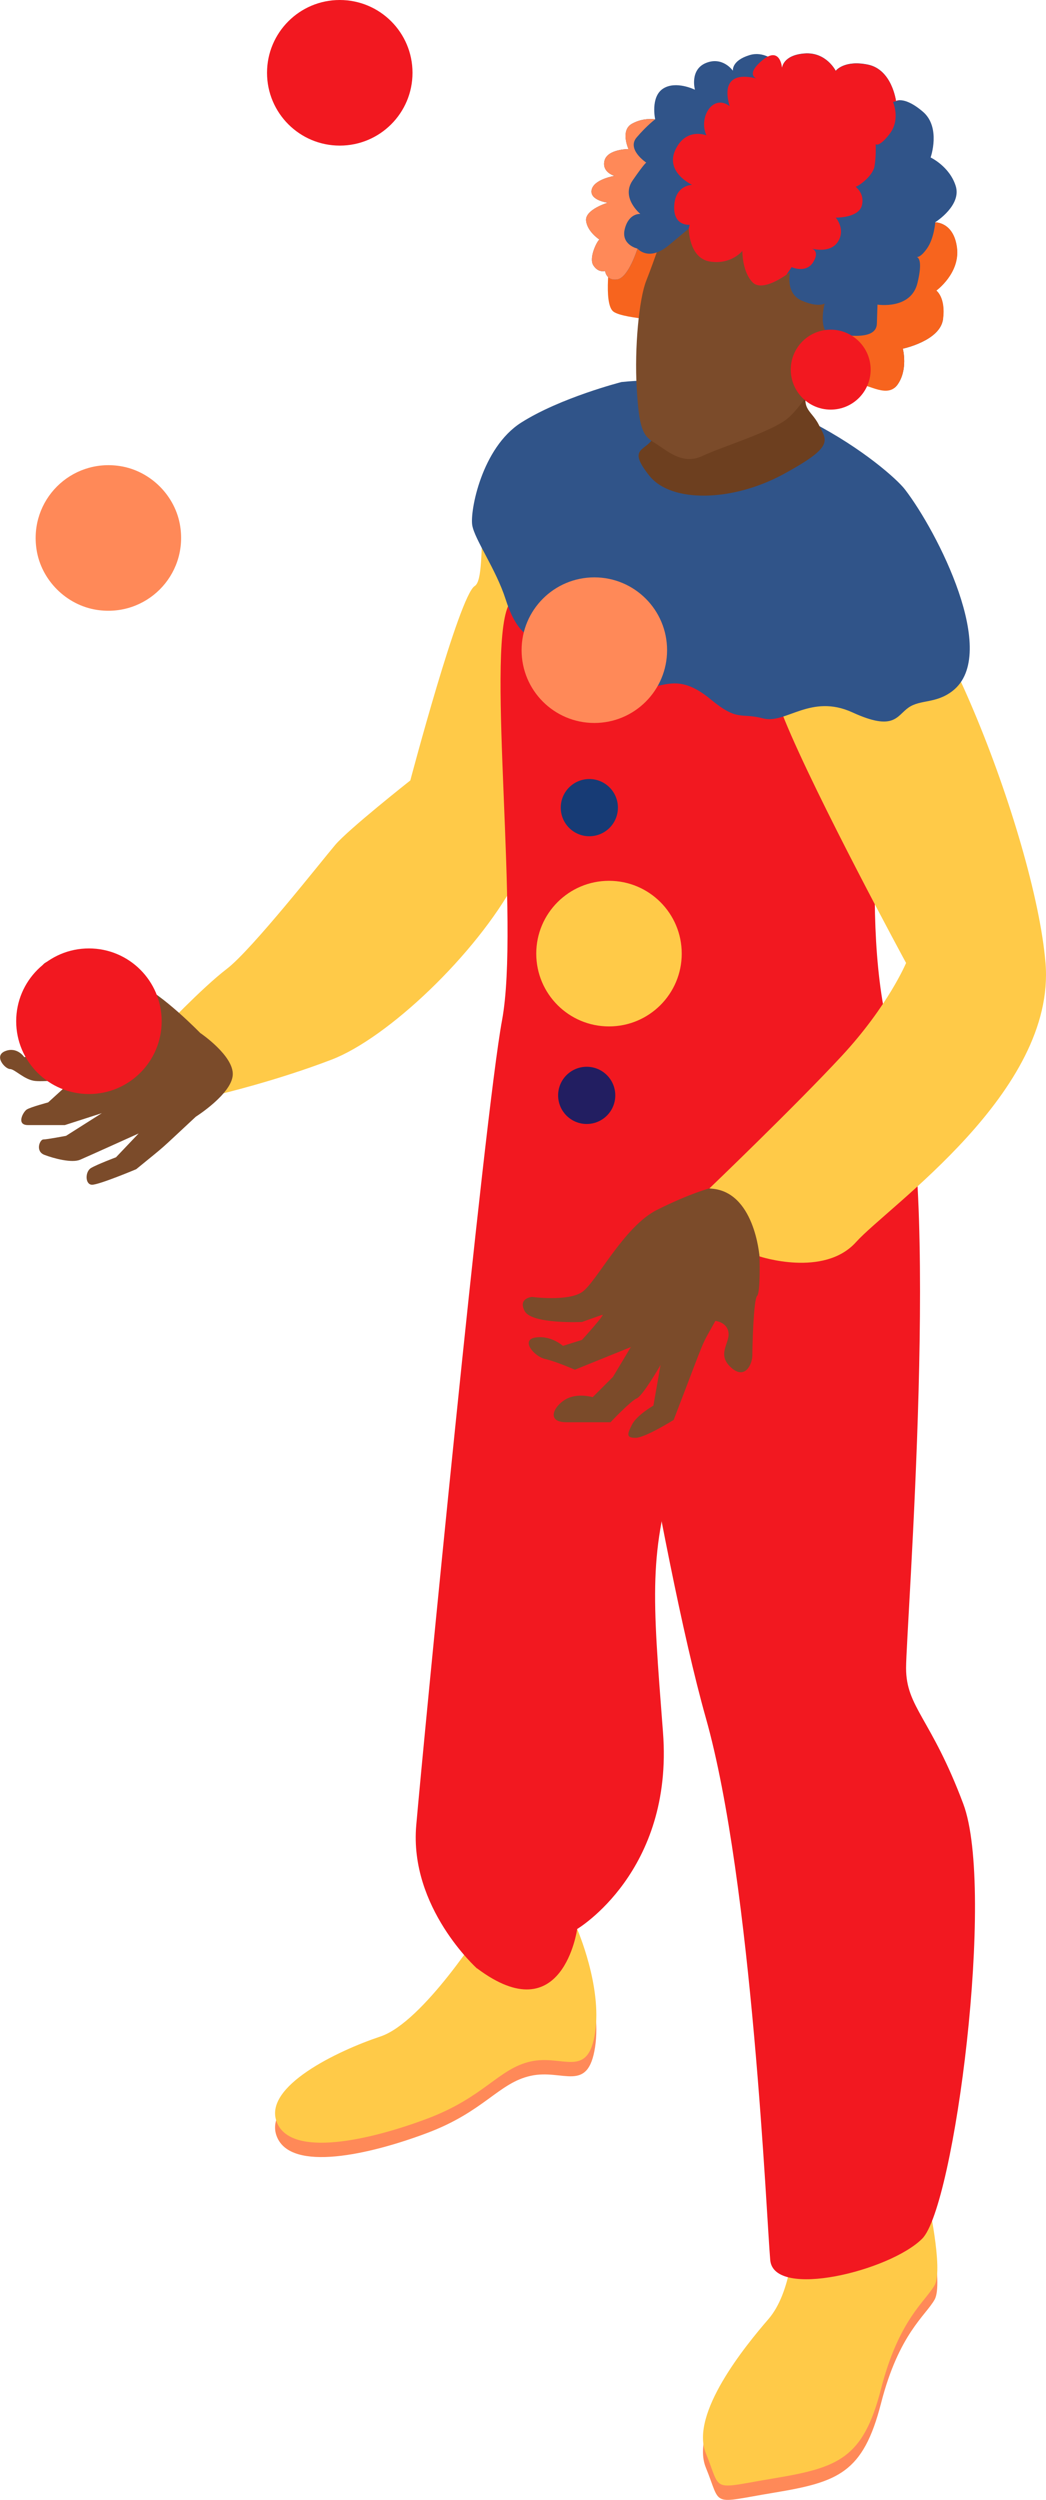 <?xml version="1.0" encoding="UTF-8" standalone="no"?>
<!-- Created with Inkscape (http://www.inkscape.org/) -->

<svg
   width="17.126mm"
   height="40.895mm"
   viewBox="0 0 17.126 40.895"
   version="1.1"
   id="svg36162"
   inkscape:version="1.1.2 (0a00cf5339, 2022-02-04)"
   sodipodi:docname="char2.svg"
   xmlns:inkscape="http://www.inkscape.org/namespaces/inkscape"
   xmlns:sodipodi="http://sodipodi.sourceforge.net/DTD/sodipodi-0.dtd"
   xmlns="http://www.w3.org/2000/svg"
   xmlns:svg="http://www.w3.org/2000/svg">
  <sodipodi:namedview
     id="namedview36164"
     pagecolor="#ffffff"
     bordercolor="#666666"
     borderopacity="1.0"
     inkscape:pageshadow="2"
     inkscape:pageopacity="0.0"
     inkscape:pagecheckerboard="0"
     inkscape:document-units="mm"
     showgrid="false"
     fit-margin-top="0"
     fit-margin-left="0"
     fit-margin-right="0"
     fit-margin-bottom="0"
     inkscape:zoom="2.9683221"
     inkscape:cx="-2.3582346"
     inkscape:cy="61.650991"
     inkscape:window-width="1920"
     inkscape:window-height="1011"
     inkscape:window-x="1680"
     inkscape:window-y="32"
     inkscape:window-maximized="1"
     inkscape:current-layer="layer1" />
  <defs
     id="defs36159" />
  <g
     inkscape:label="Ebene 1"
     inkscape:groupmode="layer"
     id="layer1"
     transform="translate(-156.16,-90.081)">
    <path
       d="m 158.8,106.946 c 0,0 0.663,-0.702 1.073,-1.015 0.41,-0.312 1.561,-1.776 1.776,-2.029 0.215,-0.254 1.229,-1.054 1.229,-1.054 0,0 0.8,-3.024 1.054,-3.18 0.254,-0.156 -0.097,-2.049 0.644,-2.42 0.741,-0.371 1.249,-0.097 1.541,0.742 0.293,0.839 -0.273,2.381 -0.351,3.512 -0.078,1.132 -0.527,1.814 -1.171,3.005 -0.644,1.19 -2.088,2.556 -3.005,2.908 -0.917,0.351 -1.834,0.566 -1.834,0.566 0,0 -0.117,-0.742 -0.956,-1.034"
       style="fill:#ffca48;fill-opacity:1;fill-rule:nonzero;stroke:none;stroke-width:0.035"
       id="path2946" />
    <path
       d="m 164.088,121.814 c 0,0 -0.995,1.58 -1.698,1.815 -0.702,0.234 -1.932,0.82 -1.697,1.405 0.234,0.586 1.522,0.293 2.458,-0.059 0.937,-0.351 1.171,-0.82 1.698,-0.936 0.527,-0.117 0.936,0.292 1.054,-0.468 0.117,-0.761 -0.293,-1.698 -0.293,-1.698 0,0 -0.351,0.82 -0.644,0.82 -0.293,0 -0.878,-0.878 -0.878,-0.878"
       style="fill:#ff8958;fill-opacity:1;fill-rule:nonzero;stroke:none;stroke-width:0.035"
       id="path2948" />
    <path
       d="m 169.151,126.966 c 0,0 -0.029,0.849 -0.41,1.288 -0.38,0.439 -1.288,1.551 -1.024,2.195 0.263,0.644 0.058,0.585 1.112,0.41 1.054,-0.175 1.463,-0.322 1.756,-1.463 0.293,-1.142 0.732,-1.434 0.878,-1.698 0.146,-0.263 -0.117,-1.434 -0.117,-1.434 l -2.195,0.702"
       style="fill:#ff8958;fill-opacity:1;fill-rule:nonzero;stroke:none;stroke-width:0.035"
       id="path2950" />
    <path
       d="m 164.088,121.58 c 0,0 -0.995,1.58 -1.698,1.815 -0.702,0.234 -1.932,0.82 -1.697,1.405 0.234,0.585 1.522,0.292 2.458,-0.059 0.937,-0.351 1.171,-0.82 1.698,-0.937 0.527,-0.117 0.936,0.293 1.054,-0.468 0.117,-0.761 -0.293,-1.698 -0.293,-1.698 0,0 -0.351,0.82 -0.644,0.82 -0.293,0 -0.878,-0.878 -0.878,-0.878"
       style="fill:#ffca48;fill-opacity:1;fill-rule:nonzero;stroke:none;stroke-width:0.035"
       id="path2952" />
    <path
       d="m 169.151,126.731 c 0,0 -0.029,0.849 -0.41,1.288 -0.38,0.439 -1.288,1.551 -1.024,2.195 0.263,0.644 0.058,0.585 1.112,0.41 1.054,-0.176 1.463,-0.322 1.756,-1.464 0.293,-1.141 0.732,-1.434 0.878,-1.698 0.146,-0.263 -0.117,-1.434 -0.117,-1.434 l -2.195,0.702"
       style="fill:#ffca48;fill-opacity:1;fill-rule:nonzero;stroke:none;stroke-width:0.035"
       id="path2954" />
    <path
       d="m 163.97,122.283 c 0,0 -1.112,-0.995 -0.995,-2.342 0.117,-1.346 1.112,-11.59 1.405,-13.171 0.293,-1.58 -0.254,-5.951 0.098,-6.771 0.351,-0.82 0.78,-1.776 0.78,-1.776 l 1.932,1.229 c 0,0 -0.41,7.844 0.059,9.6 0.468,1.756 0.468,3.395 0,4.917 -0.468,1.522 -0.41,2.166 -0.234,4.449 0.176,2.283 -1.405,3.219 -1.405,3.219 0,0 -0.234,1.698 -1.639,0.644"
       style="fill:#f21820;fill-opacity:1;fill-rule:nonzero;stroke:none;stroke-width:0.035"
       id="path2956" />
    <path
       d="m 165.961,108.82 c 0.026,0.35 0.995,6.673 1.756,9.366 0.761,2.692 0.995,8.224 1.054,8.868 0.059,0.644 1.961,0.176 2.488,-0.351 0.527,-0.527 1.2,-5.707 0.673,-7.112 -0.527,-1.405 -0.937,-1.58 -0.937,-2.224 0,-0.644 0.585,-8.136 -0.117,-9.893 -0.702,-1.756 -0.293,-5.034 -0.117,-6.615 0.176,-1.58 -4.644,-1.678 -4.644,-1.678 0,0 -0.273,8.059 -0.156,9.639"
       style="fill:#f21820;fill-opacity:1;fill-rule:nonzero;stroke:none;stroke-width:0.035"
       id="path2958" />
    <path
       d="m 167.775,109.522 c 0,0 1.405,-1.346 2.166,-2.166 0.761,-0.82 1.054,-1.522 1.054,-1.522 0,0 -1.463,-2.693 -1.99,-3.981 -0.527,-1.288 0.527,-2.459 1.405,-2.575 0.878,-0.117 2.693,4.449 2.868,6.556 0.176,2.107 -2.576,3.98 -3.102,4.566 -0.527,0.585 -1.58,0.234 -1.58,0.234 0,0 -0.176,-0.995 -0.82,-1.112"
       style="fill:#ffca48;fill-opacity:1;fill-rule:nonzero;stroke:none;stroke-width:0.035"
       id="path2960" />
    <path
       d="m 167.775,109.522 c 0,0 -0.312,0.078 -0.858,0.351 -0.546,0.273 -0.995,1.19 -1.229,1.346 -0.234,0.156 -0.819,0.078 -0.819,0.078 0,0 -0.234,0.02 -0.117,0.234 0.117,0.214 0.937,0.176 0.937,0.176 0,0 0.273,-0.098 0.332,-0.117 0.059,-0.02 -0.332,0.41 -0.332,0.41 l -0.312,0.098 c 0,0 -0.195,-0.176 -0.449,-0.137 -0.254,0.039 -0.019,0.312 0.156,0.351 0.176,0.039 0.488,0.176 0.488,0.176 l 0.917,-0.371 -0.293,0.488 -0.332,0.332 c 0,0 -0.254,-0.078 -0.449,0.039 -0.195,0.117 -0.312,0.371 0.019,0.371 0.332,0 0.722,0 0.722,0 0,0 0.332,-0.351 0.429,-0.39 0.098,-0.039 0.39,-0.546 0.39,-0.546 l -0.117,0.664 c 0,0 -0.273,0.156 -0.351,0.312 -0.078,0.156 -0.098,0.215 0.059,0.215 0.156,0 0.624,-0.293 0.624,-0.293 0.568,-1.476 0.423,-1.151 0.683,-1.62 0,0 0.195,0.02 0.215,0.195 0.02,0.175 -0.195,0.351 0.039,0.566 0.234,0.214 0.351,-0.059 0.351,-0.195 0,-0.137 0.019,-0.917 0.078,-0.975 0.058,-0.059 0.039,-0.644 0.039,-0.644 0,0 -0.078,-1.093 -0.82,-1.112"
       style="fill:#7b4b2a;fill-opacity:1;fill-rule:nonzero;stroke:none;stroke-width:0.035"
       id="path2962" />
    <path
       d="m 159.444,106.985 c 0,0 -0.624,-0.644 -1.034,-0.82 -0.41,-0.176 -1.151,-0.332 -1.268,-0.371 -0.117,-0.039 -0.39,0.039 -0.273,0.214 0.117,0.176 0.644,0.351 0.761,0.41 0.117,0.059 0.351,0.429 0.351,0.429 l -0.839,0.449 -0.585,0.078 c 0,0 -0.117,-0.176 -0.312,-0.098 -0.195,0.078 0,0.293 0.078,0.293 0.078,0 0.234,0.176 0.41,0.195 0.176,0.019 0.644,-0.039 0.644,-0.039 l -0.429,0.39 c 0,0 -0.293,0.078 -0.351,0.117 -0.059,0.039 -0.176,0.254 0.02,0.254 0.195,0 0.605,0 0.605,0 l 0.605,-0.195 -0.586,0.371 c 0,0 -0.312,0.059 -0.371,0.059 -0.059,0 -0.137,0.195 0.019,0.253 0.156,0.059 0.449,0.137 0.585,0.078 0.137,-0.059 0.956,-0.429 0.956,-0.429 l -0.371,0.39 c 0,0 -0.312,0.117 -0.41,0.176 -0.098,0.059 -0.098,0.273 0.019,0.273 0.117,0 0.722,-0.254 0.722,-0.254 0.541,-0.442 0.32,-0.25 0.976,-0.859 0,0 0.586,-0.37 0.605,-0.683 0.019,-0.312 -0.527,-0.683 -0.527,-0.683"
       style="fill:#7b4b2a;fill-opacity:1;fill-rule:nonzero;stroke:none;stroke-width:0.035"
       id="path2964" />
    <path
       d="m 166.331,96.332 c 0,0 -0.995,0.254 -1.639,0.663 -0.644,0.41 -0.839,1.444 -0.8,1.678 0.039,0.234 0.39,0.722 0.546,1.21 0.156,0.488 0.371,0.722 0.78,0.702 0.41,-0.019 0.664,-0.039 0.742,0.156 0.078,0.195 0.566,0.644 0.859,0.585 0.293,-0.059 0.527,-0.176 0.976,0.195 0.449,0.371 0.488,0.214 0.859,0.312 0.371,0.098 0.78,-0.41 1.463,-0.098 0.683,0.313 0.722,0.059 0.917,-0.078 0.195,-0.137 0.449,-0.061 0.722,-0.273 0.781,-0.605 -0.254,-2.615 -0.78,-3.297 -0.253,-0.329 -2.244,-2.01 -4.644,-1.756"
       style="fill:#305489;fill-opacity:1;fill-rule:nonzero;stroke:none;stroke-width:0.035"
       id="path2966" />
    <path
       d="m 166.941,96.578 c 0,0 0.029,0.505 -0.103,0.695 -0.132,0.191 -0.402,0.146 -0.044,0.593 0.359,0.447 1.361,0.424 2.195,-0.029 0.834,-0.454 0.71,-0.542 0.578,-0.805 -0.132,-0.264 -0.329,-0.242 -0.146,-0.71 0.183,-0.468 -2.48,0.256 -2.48,0.256"
       style="fill:#6d3f1f;fill-opacity:1;fill-rule:nonzero;stroke:none;stroke-width:0.035"
       id="path2968" />
    <path
       d="m 166.156,94.244 c 0,0 -0.127,0.81 0.049,0.936 0.176,0.127 1.063,0.156 1.093,0.166 0.029,0.009 0.693,-1.269 0.732,-1.307 0.039,-0.039 0.049,-0.507 0.01,-0.527 -0.039,-0.019 -0.234,-0.127 -0.371,-0.127 -0.136,0 -1.288,0.059 -1.307,0.156 -0.019,0.098 -0.205,0.703 -0.205,0.703"
       style="fill:#f7641e;fill-opacity:1;fill-rule:nonzero;stroke:none;stroke-width:0.035"
       id="path2970" />
    <path
       d="m 167.131,93.522 c 0,0.078 -0.273,0.859 -0.39,1.151 -0.117,0.293 -0.195,1.093 -0.156,1.756 0.039,0.664 0.098,0.781 0.293,0.897 0.195,0.117 0.449,0.371 0.78,0.215 0.332,-0.156 1.112,-0.39 1.385,-0.605 0.273,-0.214 0.683,-0.936 0.683,-0.936 0,0 0.429,-0.703 0.293,-1.015 -0.137,-0.312 -0.117,-1.522 -1.034,-1.639 -0.917,-0.117 -1.854,0.176 -1.854,0.176"
       style="fill:#7b4b2a;fill-opacity:1;fill-rule:nonzero;stroke:none;stroke-width:0.035"
       id="path2972" />
    <path
       d="m 171.6,95.301 c -0.045,0.356 -0.658,0.484 -0.658,0.484 0,0 0.091,0.348 -0.092,0.595 -0.183,0.247 -0.514,-0.266 -0.596,-0.156 -0.082,0.11 -0.283,0.28 -0.429,0.088 -0.146,-0.192 0.303,-0.198 0.303,-0.198 0,0 0,-0.064 -0.146,-0.173 -0.146,-0.11 0.055,-0.274 0.055,-0.274 0,0 -0.055,-0.018 -0.274,-0.101 -0.212,-0.079 -0.108,-0.494 -0.101,-0.52 -0.006,0.004 -0.11,0.068 -0.375,-0.047 -0.274,-0.119 -0.192,-0.466 -0.192,-0.466 0,0 -0.021,0.017 -0.056,0.041 -0.124,0.086 -0.421,0.266 -0.557,0.123 -0.173,-0.182 -0.165,-0.512 -0.165,-0.512 0,0 -0.183,0.229 -0.53,0.174 -0.348,-0.054 -0.348,-0.54 -0.348,-0.54 -0.035,0.029 -0.108,0.09 -0.329,0.274 -0.33,0.275 -0.512,0.055 -0.512,0.055 0,0 -0.146,0.475 -0.33,0.503 -0.183,0.028 -0.201,-0.137 -0.201,-0.137 0,0 -0.11,0.036 -0.192,-0.092 -0.082,-0.128 0.073,-0.421 0.101,-0.421 0,0 -0.201,-0.128 -0.22,-0.311 -0.018,-0.183 0.356,-0.293 0.356,-0.293 0,0 -0.302,-0.037 -0.265,-0.211 0.037,-0.174 0.375,-0.228 0.375,-0.228 0,0 -0.21,-0.055 -0.165,-0.247 0.046,-0.192 0.393,-0.192 0.393,-0.192 0,0 -0.138,-0.302 0.054,-0.412 0.183,-0.104 0.365,-0.077 0.383,-0.074 0,0 -0.081,-0.365 0.129,-0.502 0.211,-0.137 0.522,0.018 0.522,0.018 0,0 -0.091,-0.329 0.183,-0.439 0.274,-0.11 0.439,0.128 0.439,0.128 0,0 -0.028,-0.165 0.274,-0.256 0.11,-0.033 0.21,-0.014 0.293,0.023 0.145,0.065 0.238,0.187 0.238,0.187 0,0 0.009,-0.209 0.366,-0.237 0.357,-0.028 0.512,0.284 0.512,0.284 0,0 0.137,-0.183 0.53,-0.101 0.393,0.083 0.457,0.595 0.457,0.595 0,0 0.021,-0.013 0.065,-0.013 0.069,3.53e-4 0.192,0.032 0.374,0.187 0.302,0.256 0.128,0.75 0.128,0.75 0,0 0.311,0.146 0.411,0.467 0.098,0.312 -0.315,0.58 -0.338,0.594 0,0 0.302,-0.009 0.356,0.412 0.055,0.42 -0.338,0.704 -0.338,0.704 0,0 0.156,0.109 0.11,0.467"
       style="fill:#305489;fill-opacity:1;fill-rule:nonzero;stroke:none;stroke-width:0.035"
       id="path2974" />
    <path
       d="m 170.78,91.746 c 0,0 0.127,0.283 -0.049,0.518 -0.176,0.234 -0.234,0.176 -0.234,0.176 0,0 0.01,0.195 -0.019,0.361 -0.029,0.167 -0.273,0.332 -0.303,0.332 -0.029,0 0.146,0.088 0.098,0.303 -0.049,0.214 -0.43,0.205 -0.43,0.205 0,0 0.166,0.185 0.039,0.39 -0.127,0.205 -0.429,0.117 -0.429,0.117 0,0 0.136,0.04 0.019,0.225 -0.117,0.185 -0.351,0.078 -0.351,0.078 0,0 -0.034,0.05 -0.084,0.124 -0.124,0.086 -0.421,0.266 -0.557,0.123 -0.173,-0.182 -0.165,-0.512 -0.165,-0.512 0,0 -0.183,0.229 -0.53,0.174 -0.348,-0.054 -0.348,-0.54 -0.348,-0.54 l 0.015,-0.062 c 0,0 -0.273,0.029 -0.253,-0.312 0.019,-0.341 0.293,-0.341 0.293,-0.341 0,0 -0.449,-0.205 -0.273,-0.575 0.171,-0.361 0.49,-0.241 0.507,-0.235 -0.134,-0.292 0.105,-0.684 0.38,-0.478 -0.118,-0.402 0.063,-0.549 0.442,-0.451 -0.033,-0.013 -0.164,-0.084 0.095,-0.3 0.166,-0.138 0.272,-0.095 0.312,0.07 l 0.01,0.059 c 0,0 0.009,-0.209 0.366,-0.237 0.357,-0.028 0.512,0.284 0.512,0.284 0,0 0.137,-0.183 0.53,-0.101 0.393,0.083 0.457,0.595 0.457,0.595 0,0 0.021,-0.013 0.065,-0.013 l -0.116,0.026"
       style="fill:#f21820;fill-opacity:1;fill-rule:nonzero;stroke:none;stroke-width:0.035"
       id="path2976" />
    <path
       d="m 166.741,92.741 c 0,0 -0.029,0.01 -0.224,0.293 -0.195,0.283 0.127,0.547 0.127,0.547 0,0 -0.186,-0.02 -0.254,0.243 -0.068,0.263 0.207,0.324 0.207,0.324 0,0 -0.146,0.475 -0.33,0.503 -0.183,0.028 -0.201,-0.137 -0.201,-0.137 0,0 -0.11,0.036 -0.192,-0.092 -0.082,-0.128 0.073,-0.421 0.101,-0.421 0,0 -0.201,-0.128 -0.22,-0.311 -0.018,-0.183 0.356,-0.293 0.356,-0.293 0,0 -0.302,-0.037 -0.265,-0.211 0.037,-0.174 0.375,-0.228 0.375,-0.228 0,0 -0.21,-0.055 -0.165,-0.247 0.046,-0.192 0.393,-0.192 0.393,-0.192 0,0 -0.138,-0.302 0.054,-0.412 0.183,-0.104 0.365,-0.077 0.383,-0.074 0,0 -0.137,0.102 -0.303,0.297 -0.166,0.195 0.156,0.41 0.156,0.41"
       style="fill:#ff8958;fill-opacity:1;fill-rule:nonzero;stroke:none;stroke-width:0.035"
       id="path2978" />
    <path
       d="m 171.6,95.301 c -0.045,0.356 -0.658,0.484 -0.658,0.484 0,0 0.091,0.348 -0.092,0.595 -0.183,0.247 -0.563,-0.09 -0.645,0.02 -0.082,0.109 -0.41,0.319 -0.556,0.127 -0.146,-0.192 0,-0.39 0,-0.39 0,0 -0.166,0.029 -0.156,-0.312 0.005,-0.183 0.351,-0.273 0.351,-0.273 0.042,-0.018 0.664,0.137 0.673,-0.176 0.01,-0.312 0.01,-0.312 0.01,-0.312 0,0 0.546,0.088 0.654,-0.351 0.088,-0.361 0.018,-0.418 -0.01,-0.427 0.021,0.001 0.077,-0.012 0.166,-0.139 0.117,-0.165 0.136,-0.428 0.136,-0.428 0,0 0.302,-0.009 0.356,0.412 0.055,0.42 -0.338,0.704 -0.338,0.704 0,0 0.156,0.109 0.11,0.467"
       style="fill:#f7641e;fill-opacity:1;fill-rule:nonzero;stroke:none;stroke-width:0.035"
       id="path2980" />
    <path
       d="m 166.277,103.293 c 0,0.259 -0.21,0.468 -0.468,0.468 -0.259,0 -0.468,-0.21 -0.468,-0.468 0,-0.259 0.21,-0.468 0.468,-0.468 0.259,0 0.468,0.21 0.468,0.468"
       style="fill:#173b75;fill-opacity:1;fill-rule:nonzero;stroke:none;stroke-width:0.035"
       id="path2982" />
    <path
       d="m 166.156,105.111 c 0,0.259 -0.21,0.468 -0.468,0.468 -0.259,0 -0.468,-0.21 -0.468,-0.468 0,-0.259 0.21,-0.468 0.468,-0.468 0.259,0 0.468,0.21 0.468,0.468"
       style="fill:#173b75;fill-opacity:1;fill-rule:nonzero;stroke:none;stroke-width:0.035"
       id="path2984" />
    <path
       d="m 166.234,108 c 0,0.259 -0.21,0.468 -0.468,0.468 -0.259,0 -0.468,-0.21 -0.468,-0.468 0,-0.259 0.21,-0.468 0.468,-0.468 0.259,0 0.468,0.21 0.468,0.468"
       style="fill:#221e61;fill-opacity:1;fill-rule:nonzero;stroke:none;stroke-width:0.035"
       id="path2986" />
    <path
       d="m 158.807,106.787 c 0,0.658 -0.533,1.191 -1.191,1.191 -0.658,0 -1.191,-0.533 -1.191,-1.191 0,-0.658 0.533,-1.191 1.191,-1.191 0.658,0 1.191,0.533 1.191,1.191"
       style="fill:#f21820;fill-opacity:1;fill-rule:nonzero;stroke:none;stroke-width:0.035"
       id="path2988" />
    <path
       d="m 159.111,98.693 c 0.123,0.805 -0.56,1.488 -1.365,1.365 -0.501,-0.077 -0.912,-0.487 -0.988,-0.988 -0.123,-0.805 0.56,-1.488 1.365,-1.365 0.502,0.077 0.912,0.487 0.988,0.988"
       style="fill:#ff8958;fill-opacity:1;fill-rule:nonzero;stroke:none;stroke-width:0.035"
       id="path2990" />
    <path
       d="m 162.914,91.272 c 0,0.658 -0.533,1.191 -1.191,1.191 -0.658,0 -1.191,-0.533 -1.191,-1.191 0,-0.658 0.533,-1.191 1.191,-1.191 0.658,0 1.191,0.533 1.191,1.191"
       style="fill:#f21820;fill-opacity:1;fill-rule:nonzero;stroke:none;stroke-width:0.035"
       id="path2992" />
    <path
       d="m 167.322,105.681 c 0,0.658 -0.533,1.191 -1.191,1.191 -0.658,0 -1.191,-0.533 -1.191,-1.191 0,-0.658 0.534,-1.191 1.191,-1.191 0.658,0 1.191,0.533 1.191,1.191"
       style="fill:#ffca48;fill-opacity:1;fill-rule:nonzero;stroke:none;stroke-width:0.035"
       id="path2994" />
    <path
       d="m 167.082,100.717 c 0,0.658 -0.533,1.191 -1.191,1.191 -0.658,0 -1.191,-0.533 -1.191,-1.191 0,-0.658 0.533,-1.191 1.191,-1.191 0.658,0 1.191,0.533 1.191,1.191"
       style="fill:#ff8958;fill-opacity:1;fill-rule:nonzero;stroke:none;stroke-width:0.035"
       id="path2996" />
    <path
       d="m 170.415,96.128 c 0,0.361 -0.293,0.654 -0.654,0.654 -0.361,0 -0.654,-0.293 -0.654,-0.654 0,-0.361 0.293,-0.654 0.654,-0.654 0.361,0 0.654,0.293 0.654,0.654"
       style="fill:#f21820;fill-opacity:1;fill-rule:nonzero;stroke:none;stroke-width:0.035"
       id="path2998" />
  </g>
</svg>
